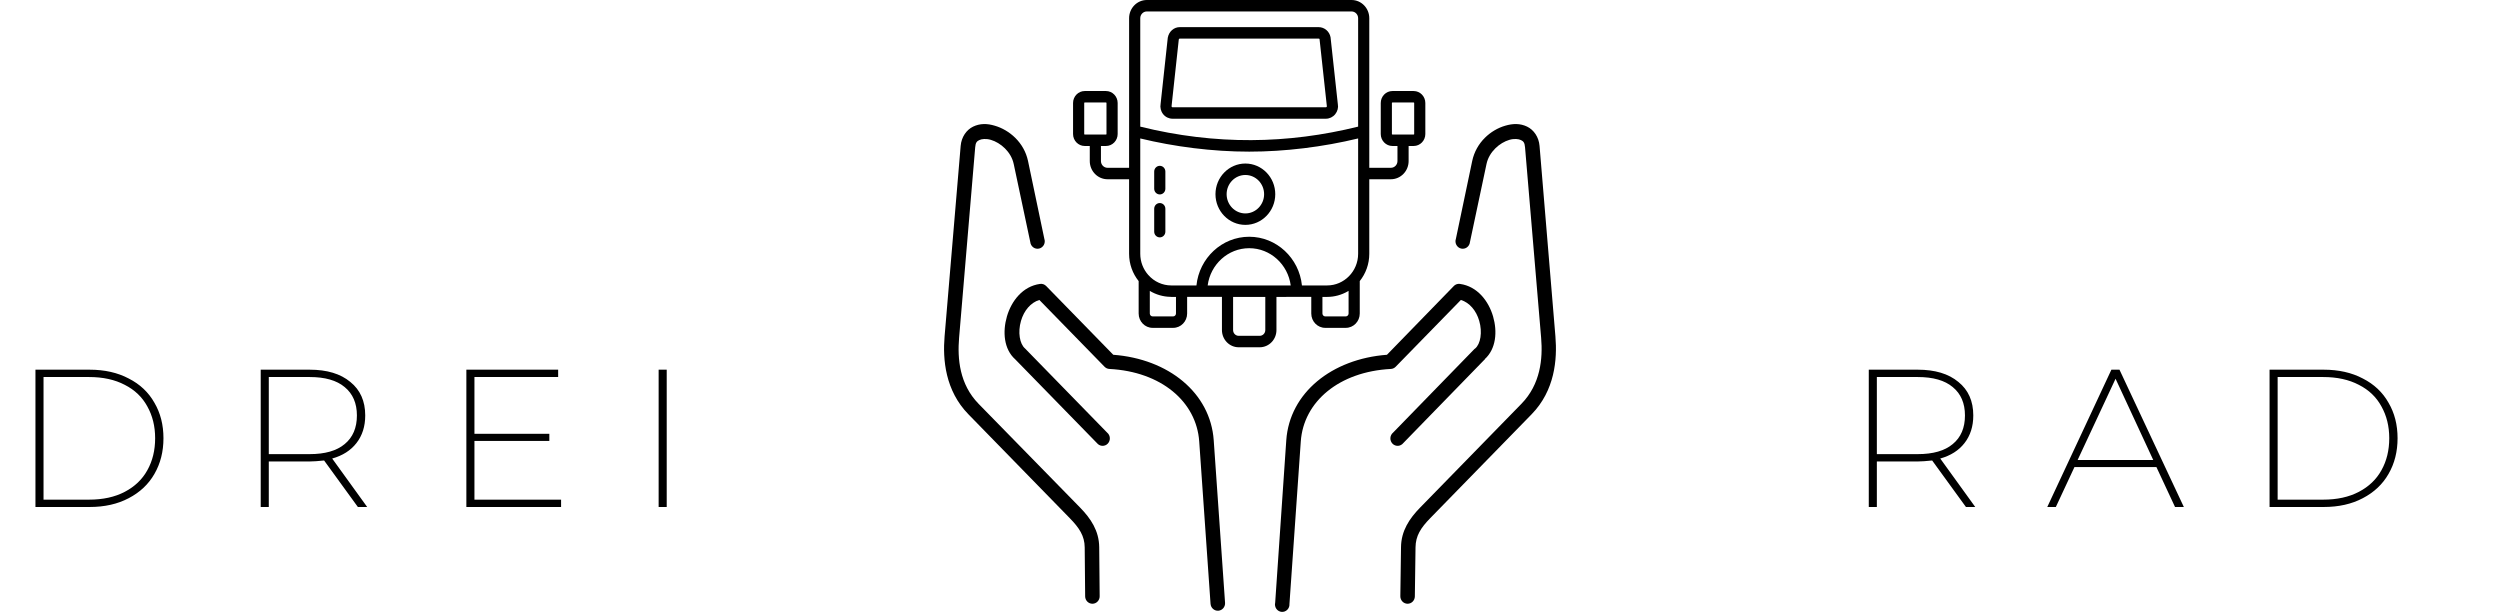 <svg width="143" height="35" viewBox="0 0 143 35" fill="none" xmlns="http://www.w3.org/2000/svg">
<path d="M2.028 21.146H5.122C5.981 21.146 6.728 21.314 7.362 21.65C8.006 21.977 8.496 22.439 8.832 23.036C9.178 23.624 9.35 24.301 9.35 25.066C9.35 25.831 9.178 26.513 8.832 27.11C8.496 27.698 8.006 28.16 7.362 28.496C6.728 28.832 5.981 29 5.122 29H2.028V21.146ZM5.094 28.58C5.888 28.58 6.569 28.431 7.138 28.132C7.708 27.833 8.137 27.423 8.426 26.9C8.725 26.368 8.874 25.757 8.874 25.066C8.874 24.385 8.725 23.778 8.426 23.246C8.137 22.714 7.708 22.303 7.138 22.014C6.569 21.715 5.888 21.566 5.094 21.566H2.49V28.58H5.094ZM20.471 29L18.539 26.34C18.184 26.377 17.909 26.396 17.713 26.396H15.375V29H14.913V21.146H17.713C18.702 21.146 19.477 21.379 20.037 21.846C20.606 22.303 20.891 22.943 20.891 23.764C20.891 24.389 20.723 24.917 20.387 25.346C20.06 25.766 19.598 26.06 19.001 26.228L21.003 29H20.471ZM17.713 25.976C18.59 25.976 19.258 25.785 19.715 25.402C20.181 25.019 20.415 24.473 20.415 23.764C20.415 23.064 20.181 22.523 19.715 22.14C19.258 21.757 18.59 21.566 17.713 21.566H15.375V25.976H17.713ZM32.094 28.58V29H26.676V21.146H31.926V21.566H27.138V24.814H31.422V25.22H27.138V28.58H32.094ZM37.674 21.146H38.136V29H37.674V21.146Z" fill="black"/>
<path d="M112.452 29L110.52 26.34C110.166 26.377 109.89 26.396 109.694 26.396H107.356V29H106.894V21.146H109.694C110.684 21.146 111.458 21.379 112.018 21.846C112.588 22.303 112.872 22.943 112.872 23.764C112.872 24.389 112.704 24.917 112.368 25.346C112.042 25.766 111.58 26.06 110.982 26.228L112.984 29H112.452ZM109.694 25.976C110.572 25.976 111.239 25.785 111.696 25.402C112.163 25.019 112.396 24.473 112.396 23.764C112.396 23.064 112.163 22.523 111.696 22.14C111.239 21.757 110.572 21.566 109.694 21.566H107.356V25.976H109.694ZM123.348 26.718H118.658L117.594 29H117.104L120.772 21.146H121.234L124.916 29H124.412L123.348 26.718ZM123.166 26.312L121.01 21.664L118.84 26.312H123.166ZM129.819 21.146H132.913C133.772 21.146 134.519 21.314 135.153 21.65C135.797 21.977 136.287 22.439 136.623 23.036C136.969 23.624 137.141 24.301 137.141 25.066C137.141 25.831 136.969 26.513 136.623 27.11C136.287 27.698 135.797 28.16 135.153 28.496C134.519 28.832 133.772 29 132.913 29H129.819V21.146ZM132.885 28.58C133.679 28.58 134.36 28.431 134.929 28.132C135.499 27.833 135.928 27.423 136.217 26.9C136.516 26.368 136.665 25.757 136.665 25.066C136.665 24.385 136.516 23.778 136.217 23.246C135.928 22.714 135.499 22.303 134.929 22.014C134.36 21.715 133.679 21.566 132.885 21.566H130.281V28.58H132.885Z" fill="black"/>
<path d="M56.273 7.096C56.064 7.101 55.856 7.149 55.664 7.242C55.28 7.427 54.993 7.837 54.95 8.345L54.03 19.243C53.919 20.561 54.065 22.337 55.392 23.696L61.189 29.637C61.735 30.196 62.038 30.652 62.045 31.311L62.071 34.115C62.072 34.171 62.083 34.226 62.105 34.278C62.127 34.329 62.158 34.375 62.197 34.414C62.236 34.453 62.282 34.484 62.333 34.504C62.384 34.525 62.438 34.535 62.492 34.534C62.547 34.533 62.601 34.521 62.651 34.499C62.701 34.477 62.746 34.445 62.784 34.405C62.822 34.365 62.852 34.317 62.872 34.265C62.892 34.214 62.902 34.158 62.901 34.102L62.875 31.298C62.865 30.359 62.39 29.658 61.786 29.038L55.975 23.098C54.881 21.977 54.76 20.517 54.86 19.323L55.781 8.425C55.803 8.155 55.876 8.079 56.014 8.013C56.152 7.946 56.399 7.919 56.675 7.999C57.229 8.16 57.837 8.681 57.985 9.382L58.932 13.847C58.938 13.907 58.957 13.965 58.986 14.017C59.016 14.069 59.056 14.114 59.103 14.149C59.151 14.184 59.205 14.208 59.263 14.22C59.32 14.232 59.379 14.231 59.437 14.218C59.494 14.205 59.547 14.179 59.594 14.143C59.641 14.107 59.68 14.061 59.709 14.009C59.737 13.956 59.754 13.898 59.759 13.838C59.764 13.778 59.756 13.718 59.736 13.661L58.803 9.209C58.577 8.143 57.731 7.43 56.896 7.189C56.687 7.128 56.483 7.09 56.273 7.096ZM86.74 7.096C86.531 7.09 86.313 7.128 86.104 7.189C85.269 7.43 84.436 8.143 84.21 9.209L83.277 13.661C83.257 13.718 83.249 13.778 83.254 13.838C83.259 13.898 83.276 13.956 83.305 14.009C83.333 14.061 83.372 14.107 83.419 14.143C83.466 14.179 83.519 14.205 83.576 14.218C83.634 14.231 83.693 14.232 83.75 14.22C83.808 14.208 83.862 14.184 83.91 14.149C83.957 14.114 83.997 14.069 84.027 14.017C84.056 13.965 84.075 13.907 84.081 13.847L85.028 9.382C85.176 8.681 85.784 8.16 86.338 7.999C86.614 7.919 86.861 7.946 86.999 8.013C87.137 8.079 87.21 8.155 87.232 8.425L88.153 19.323C88.254 20.517 88.119 21.977 87.025 23.098L81.227 29.038C80.623 29.658 80.148 30.359 80.138 31.298L80.099 34.102C80.098 34.158 80.108 34.214 80.128 34.265C80.148 34.317 80.178 34.365 80.216 34.405C80.254 34.445 80.299 34.477 80.349 34.499C80.399 34.521 80.453 34.533 80.507 34.534C80.562 34.535 80.616 34.525 80.667 34.504C80.718 34.484 80.764 34.453 80.803 34.414C80.842 34.375 80.873 34.329 80.895 34.278C80.917 34.226 80.928 34.171 80.929 34.115L80.968 31.311C80.975 30.652 81.265 30.196 81.811 29.637L87.609 23.696C88.935 22.337 89.081 20.561 88.97 19.243L88.062 8.345C88.02 7.837 87.733 7.427 87.349 7.242C87.157 7.149 86.949 7.101 86.74 7.096ZM59.49 16.24C58.498 16.376 57.853 17.217 57.596 18.1C57.343 18.971 57.414 19.976 58.076 20.559C58.086 20.567 58.092 20.577 58.102 20.586L62.745 25.344C62.782 25.39 62.828 25.428 62.88 25.455C62.931 25.483 62.988 25.498 63.046 25.502C63.105 25.505 63.163 25.495 63.217 25.474C63.272 25.453 63.321 25.42 63.362 25.378C63.403 25.335 63.435 25.285 63.456 25.229C63.477 25.173 63.486 25.114 63.483 25.054C63.48 24.994 63.465 24.936 63.438 24.883C63.411 24.83 63.374 24.783 63.329 24.746L58.66 19.961C58.652 19.952 58.643 19.943 58.634 19.934C58.328 19.677 58.21 19.007 58.401 18.353C58.571 17.765 58.956 17.308 59.451 17.157L63.186 20.984C63.26 21.057 63.357 21.1 63.459 21.104C66.409 21.258 68.436 22.966 68.595 25.251L69.243 34.541C69.248 34.597 69.263 34.651 69.287 34.701C69.312 34.751 69.346 34.795 69.388 34.832C69.429 34.868 69.477 34.896 69.529 34.913C69.581 34.931 69.636 34.937 69.691 34.933C69.745 34.928 69.798 34.913 69.847 34.888C69.896 34.862 69.939 34.827 69.975 34.785C70.01 34.742 70.037 34.693 70.054 34.639C70.071 34.586 70.078 34.53 70.073 34.474L69.425 25.184C69.236 22.469 66.833 20.53 63.679 20.293L59.84 16.359C59.795 16.313 59.739 16.278 59.679 16.257C59.618 16.237 59.553 16.23 59.49 16.24ZM83.393 16.24C83.305 16.253 83.223 16.295 83.16 16.359L79.334 20.293C76.18 20.53 73.764 22.469 73.575 25.184L72.94 34.474C72.925 34.534 72.924 34.596 72.936 34.657C72.947 34.717 72.972 34.774 73.007 34.824C73.042 34.874 73.087 34.915 73.14 34.946C73.192 34.976 73.25 34.994 73.31 34.999C73.37 35.004 73.43 34.995 73.487 34.974C73.543 34.952 73.594 34.919 73.637 34.875C73.679 34.832 73.712 34.779 73.733 34.721C73.753 34.664 73.761 34.602 73.757 34.541L74.405 25.251C74.564 22.966 76.604 21.258 79.554 21.104C79.656 21.1 79.753 21.057 79.827 20.984L83.562 17.157C84.057 17.308 84.442 17.765 84.612 18.353C84.803 19.007 84.685 19.677 84.379 19.934C84.366 19.942 84.353 19.951 84.34 19.961L79.684 24.746C79.639 24.783 79.601 24.83 79.575 24.883C79.548 24.936 79.533 24.994 79.53 25.054C79.527 25.114 79.536 25.173 79.557 25.229C79.578 25.285 79.61 25.335 79.651 25.378C79.692 25.42 79.742 25.453 79.796 25.474C79.85 25.495 79.909 25.505 79.967 25.502C80.025 25.498 80.082 25.483 80.133 25.455C80.185 25.428 80.231 25.39 80.268 25.344L84.898 20.586L84.937 20.559L84.924 20.546C85.579 19.961 85.656 18.967 85.404 18.1C85.147 17.217 84.502 16.376 83.51 16.24C83.471 16.234 83.432 16.234 83.393 16.24Z" fill="black"/>
<path d="M67.07 6.791H75.838C76.047 6.791 76.243 6.696 76.376 6.53C76.509 6.365 76.562 6.149 76.525 5.966L76.107 2.128C76.043 1.794 75.756 1.552 75.424 1.552H67.484C67.153 1.552 66.865 1.794 66.797 2.155L66.387 5.939C66.347 6.149 66.4 6.365 66.532 6.531C66.665 6.696 66.861 6.791 67.07 6.791ZM67.017 6.038L67.427 2.255C67.433 2.227 67.457 2.207 67.484 2.207H75.424C75.451 2.207 75.475 2.227 75.477 2.228L75.895 6.066C75.9 6.088 75.891 6.105 75.883 6.115C75.875 6.125 75.861 6.136 75.838 6.136H67.07C67.047 6.136 67.033 6.125 67.025 6.115C67.017 6.105 67.009 6.088 67.017 6.038Z" fill="black"/>
<path d="M62.046 8.35H62.335V9.212C62.335 9.786 62.79 10.253 63.35 10.253H64.584V14.516C64.584 15.109 64.79 15.653 65.131 16.079V17.934C65.131 18.385 65.489 18.753 65.929 18.753H67.106C67.546 18.753 67.904 18.385 67.904 17.934V16.982C67.937 16.982 70.028 16.983 69.895 16.983V18.881C69.895 19.423 70.325 19.864 70.852 19.864H72.055C72.583 19.864 73.013 19.423 73.013 18.881V16.983C73.046 16.983 75.138 16.982 75.005 16.982V17.934C75.005 18.385 75.362 18.753 75.802 18.753H76.98C77.42 18.753 77.778 18.385 77.778 17.934V16.078C78.118 15.652 78.323 15.108 78.323 14.516V10.253H79.559C80.118 10.253 80.573 9.786 80.573 9.212V8.35H80.862C81.23 8.35 81.529 8.043 81.529 7.666V5.892C81.529 5.514 81.23 5.207 80.862 5.207H79.645C79.278 5.207 78.979 5.514 78.979 5.892V7.666C78.979 8.043 79.278 8.35 79.645 8.35H79.935V9.212C79.935 9.425 79.766 9.598 79.559 9.598H78.323V7.503C78.323 7.503 78.323 7.502 78.323 7.501V1.041C78.323 0.467 77.868 0 77.309 0H65.6C65.04 0 64.585 0.467 64.585 1.041V7.5C64.585 7.501 64.584 7.501 64.584 7.502V9.598H63.35C63.142 9.598 62.974 9.425 62.974 9.212V8.35H63.263C63.63 8.35 63.93 8.043 63.93 7.666V5.892C63.93 5.514 63.63 5.207 63.263 5.207H62.046C61.678 5.207 61.379 5.514 61.379 5.892V7.666C61.379 8.043 61.678 8.35 62.046 8.35ZM79.617 7.666V5.892C79.617 5.875 79.63 5.862 79.645 5.862H80.862C80.878 5.862 80.891 5.875 80.891 5.892V7.666C80.891 7.682 80.878 7.696 80.862 7.696H79.645C79.63 7.696 79.617 7.682 79.617 7.666ZM71.454 8.674C73.491 8.674 75.676 8.406 77.685 7.919V14.516C77.685 15.522 76.879 16.327 75.917 16.327H74.471C74.311 14.764 73.019 13.542 71.454 13.542C69.889 13.542 68.597 14.764 68.437 16.327H66.991C66.505 16.327 66.023 16.116 65.687 15.733C65.685 15.731 65.682 15.729 65.68 15.727C65.397 15.406 65.223 14.982 65.223 14.516V9.929C65.223 9.927 65.223 9.926 65.223 9.925C65.223 9.924 65.223 9.923 65.223 9.922V7.919C67.165 8.39 69.343 8.674 71.454 8.674ZM69.079 16.327C69.236 15.126 70.241 14.197 71.454 14.197C72.667 14.197 73.672 15.126 73.829 16.327C71.8 16.327 71.075 16.327 69.079 16.327ZM67.266 17.934C67.266 18.023 67.193 18.098 67.106 18.098H65.929C65.842 18.098 65.769 18.023 65.769 17.934V16.639C66.117 16.851 66.536 16.975 66.961 16.98C66.971 16.981 66.98 16.983 66.99 16.983H67.266V17.934ZM72.375 18.881C72.375 19.062 72.231 19.209 72.055 19.209H70.852C70.676 19.209 70.533 19.062 70.533 18.881V16.983H72.375V18.881ZM77.139 17.934C77.139 18.023 77.067 18.098 76.98 18.098H75.802C75.716 18.098 75.643 18.023 75.643 17.934V16.983H75.918C76.316 16.983 76.737 16.874 77.108 16.656C77.118 16.65 77.129 16.646 77.139 16.64V17.934ZM65.6 0.655H77.309C77.516 0.655 77.685 0.828 77.685 1.041V7.243C73.692 8.234 69.531 8.312 65.223 7.243V1.041C65.223 0.828 65.392 0.655 65.6 0.655ZM62.017 5.892C62.017 5.875 62.03 5.862 62.046 5.862H63.263C63.279 5.862 63.291 5.875 63.291 5.892V7.666C63.291 7.682 63.279 7.696 63.263 7.696H62.046C62.03 7.696 62.017 7.682 62.017 7.666V5.892Z" fill="black"/>
<path d="M71.235 12.863C72.178 12.863 72.945 12.075 72.945 11.108C72.945 10.141 72.178 9.354 71.235 9.354C70.292 9.354 69.525 10.141 69.525 11.108C69.525 12.075 70.292 12.863 71.235 12.863ZM71.235 10.009C71.826 10.009 72.307 10.502 72.307 11.108C72.307 11.714 71.826 12.208 71.235 12.208C70.644 12.208 70.163 11.714 70.163 11.108C70.163 10.502 70.644 10.009 71.235 10.009Z" fill="black"/>
<path d="M66.34 11.122C66.516 11.122 66.659 10.976 66.659 10.795V9.813C66.659 9.632 66.516 9.485 66.34 9.485C66.163 9.485 66.02 9.632 66.02 9.813V10.795C66.02 10.976 66.163 11.122 66.34 11.122Z" fill="black"/>
<path d="M66.34 13.578C66.516 13.578 66.659 13.432 66.659 13.251V11.941C66.659 11.76 66.516 11.614 66.34 11.614C66.163 11.614 66.02 11.76 66.02 11.941V13.251C66.02 13.432 66.163 13.578 66.34 13.578Z" fill="black"/>
</svg>

